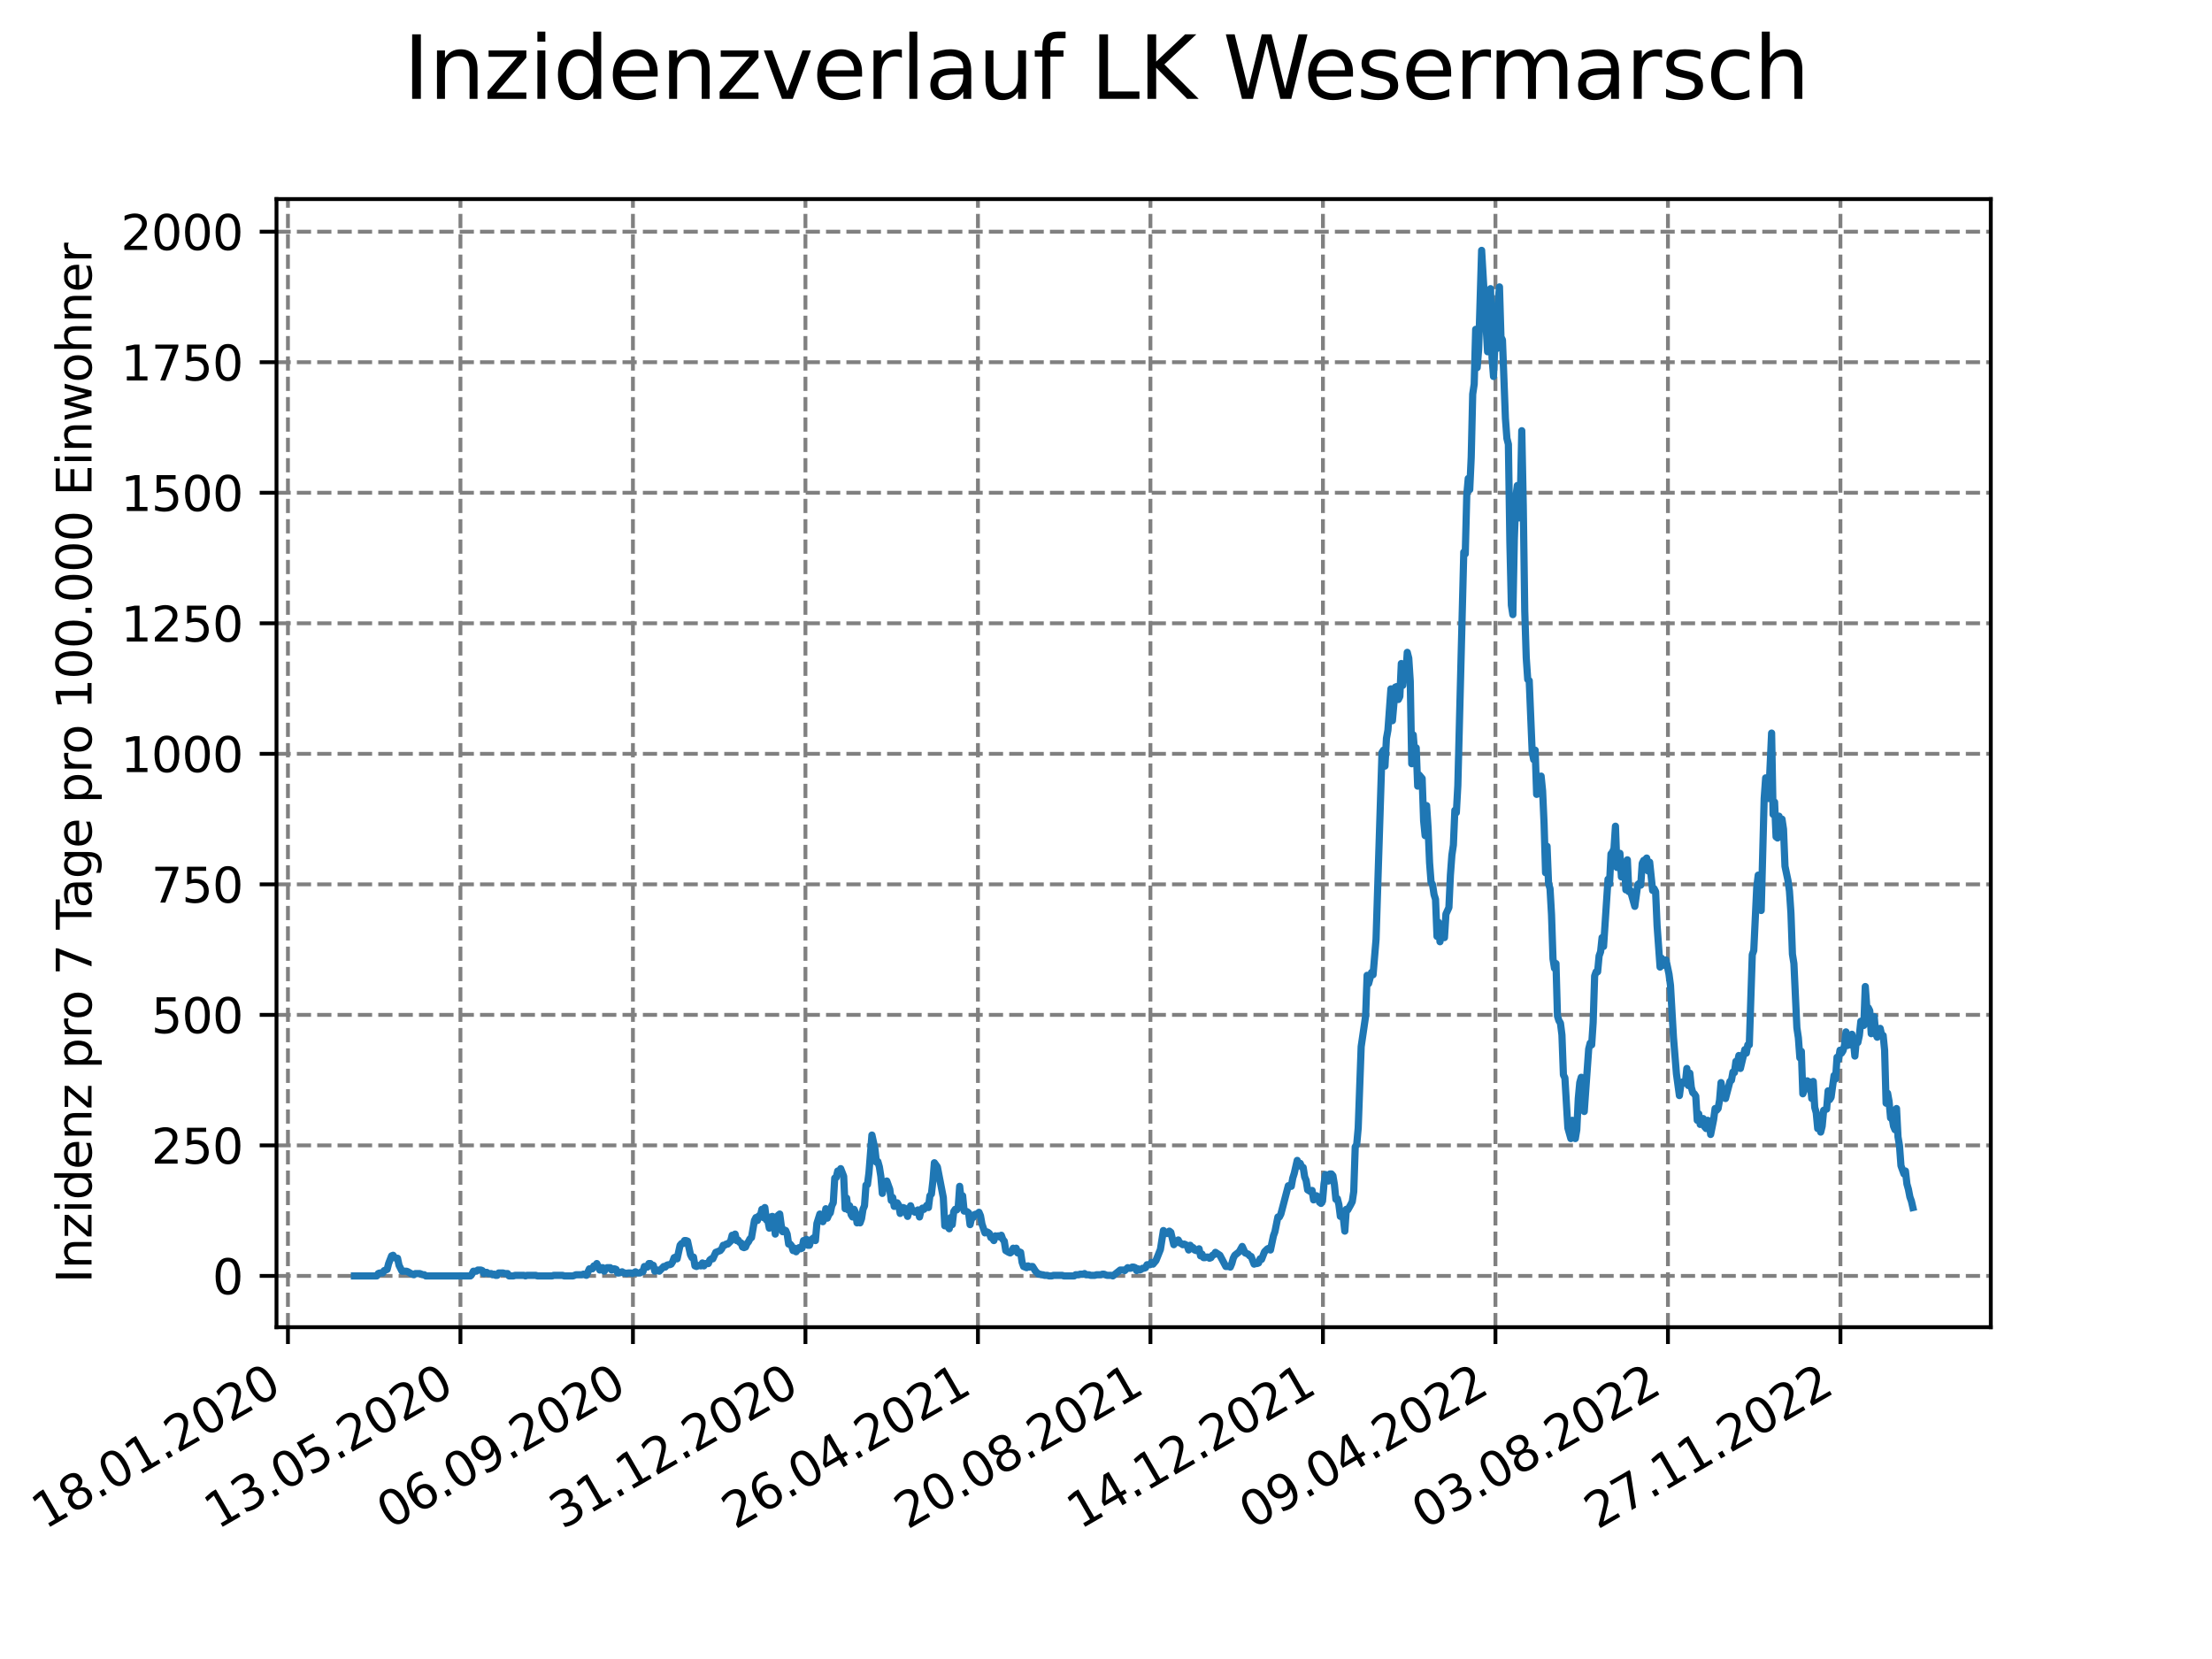 <?xml version="1.0" encoding="utf-8" standalone="no"?>
<!DOCTYPE svg PUBLIC "-//W3C//DTD SVG 1.1//EN"
  "http://www.w3.org/Graphics/SVG/1.1/DTD/svg11.dtd">
<svg xmlns:xlink="http://www.w3.org/1999/xlink" width="460.8pt" height="345.6pt" viewBox="0 0 460.8 345.6" xmlns="http://www.w3.org/2000/svg" version="1.1">
 <defs>
  <style type="text/css">*{stroke-linejoin: round; stroke-linecap: butt}</style>
 </defs>
 <g id="figure_1">
  <g id="patch_1">
   <path d="M 0 345.6 
L 460.8 345.6 
L 460.8 0 
L 0 0 
z
" style="fill: #ffffff"/>
  </g>
  <g id="axes_1">
   <g id="patch_2">
    <path d="M 57.6 276.48 
L 414.72 276.48 
L 414.72 41.472 
L 57.6 41.472 
z
" style="fill: #ffffff"/>
   </g>
   <g id="matplotlib.axis_1">
    <g id="xtick_1">
     <g id="line2d_1">
      <path d="M 59.983 276.48 
L 59.983 41.472 
" clip-path="url(#p44a0e07eea)" style="fill: none; stroke-dasharray: 2.96,1.28; stroke-dashoffset: 0; stroke: #808080; stroke-width: 0.8"/>
     </g>
     <g id="line2d_2">
      <defs>
       <path id="ma2b4318f6d" d="M 0 0 
L 0 3.5 
" style="stroke: #000000; stroke-width: 0.8"/>
      </defs>
      <g>
       <use xlink:href="#ma2b4318f6d" x="59.983" y="276.48" style="stroke: #000000; stroke-width: 0.8"/>
      </g>
     </g>
     <g id="text_1">
      <!-- 18.01.2020 -->
      <g transform="translate(9.358 318.689) rotate(-30) scale(0.1 -0.1)">
       <defs>
        <path id="DejaVuSans-31" d="M 794 531 
L 1825 531 
L 1825 4091 
L 703 3866 
L 703 4441 
L 1819 4666 
L 2450 4666 
L 2450 531 
L 3481 531 
L 3481 0 
L 794 0 
L 794 531 
z
" transform="scale(0.016)"/>
        <path id="DejaVuSans-38" d="M 2034 2216 
Q 1584 2216 1326 1975 
Q 1069 1734 1069 1313 
Q 1069 891 1326 650 
Q 1584 409 2034 409 
Q 2484 409 2743 651 
Q 3003 894 3003 1313 
Q 3003 1734 2745 1975 
Q 2488 2216 2034 2216 
z
M 1403 2484 
Q 997 2584 770 2862 
Q 544 3141 544 3541 
Q 544 4100 942 4425 
Q 1341 4750 2034 4750 
Q 2731 4750 3128 4425 
Q 3525 4100 3525 3541 
Q 3525 3141 3298 2862 
Q 3072 2584 2669 2484 
Q 3125 2378 3379 2068 
Q 3634 1759 3634 1313 
Q 3634 634 3220 271 
Q 2806 -91 2034 -91 
Q 1263 -91 848 271 
Q 434 634 434 1313 
Q 434 1759 690 2068 
Q 947 2378 1403 2484 
z
M 1172 3481 
Q 1172 3119 1398 2916 
Q 1625 2713 2034 2713 
Q 2441 2713 2670 2916 
Q 2900 3119 2900 3481 
Q 2900 3844 2670 4047 
Q 2441 4250 2034 4250 
Q 1625 4250 1398 4047 
Q 1172 3844 1172 3481 
z
" transform="scale(0.016)"/>
        <path id="DejaVuSans-2e" d="M 684 794 
L 1344 794 
L 1344 0 
L 684 0 
L 684 794 
z
" transform="scale(0.016)"/>
        <path id="DejaVuSans-30" d="M 2034 4250 
Q 1547 4250 1301 3770 
Q 1056 3291 1056 2328 
Q 1056 1369 1301 889 
Q 1547 409 2034 409 
Q 2525 409 2770 889 
Q 3016 1369 3016 2328 
Q 3016 3291 2770 3770 
Q 2525 4250 2034 4250 
z
M 2034 4750 
Q 2819 4750 3233 4129 
Q 3647 3509 3647 2328 
Q 3647 1150 3233 529 
Q 2819 -91 2034 -91 
Q 1250 -91 836 529 
Q 422 1150 422 2328 
Q 422 3509 836 4129 
Q 1250 4750 2034 4750 
z
" transform="scale(0.016)"/>
        <path id="DejaVuSans-32" d="M 1228 531 
L 3431 531 
L 3431 0 
L 469 0 
L 469 531 
Q 828 903 1448 1529 
Q 2069 2156 2228 2338 
Q 2531 2678 2651 2914 
Q 2772 3150 2772 3378 
Q 2772 3750 2511 3984 
Q 2250 4219 1831 4219 
Q 1534 4219 1204 4116 
Q 875 4013 500 3803 
L 500 4441 
Q 881 4594 1212 4672 
Q 1544 4750 1819 4750 
Q 2544 4750 2975 4387 
Q 3406 4025 3406 3419 
Q 3406 3131 3298 2873 
Q 3191 2616 2906 2266 
Q 2828 2175 2409 1742 
Q 1991 1309 1228 531 
z
" transform="scale(0.016)"/>
       </defs>
       <use xlink:href="#DejaVuSans-31"/>
       <use xlink:href="#DejaVuSans-38" x="63.623"/>
       <use xlink:href="#DejaVuSans-2e" x="127.246"/>
       <use xlink:href="#DejaVuSans-30" x="159.033"/>
       <use xlink:href="#DejaVuSans-31" x="222.656"/>
       <use xlink:href="#DejaVuSans-2e" x="286.279"/>
       <use xlink:href="#DejaVuSans-32" x="318.066"/>
       <use xlink:href="#DejaVuSans-30" x="381.689"/>
       <use xlink:href="#DejaVuSans-32" x="445.312"/>
       <use xlink:href="#DejaVuSans-30" x="508.936"/>
      </g>
     </g>
    </g>
    <g id="xtick_2">
     <g id="line2d_3">
      <path d="M 95.918 276.48 
L 95.918 41.472 
" clip-path="url(#p44a0e07eea)" style="fill: none; stroke-dasharray: 2.96,1.28; stroke-dashoffset: 0; stroke: #808080; stroke-width: 0.8"/>
     </g>
     <g id="line2d_4">
      <g>
       <use xlink:href="#ma2b4318f6d" x="95.918" y="276.48" style="stroke: #000000; stroke-width: 0.8"/>
      </g>
     </g>
     <g id="text_2">
      <!-- 13.05.2020 -->
      <g transform="translate(45.293 318.689) rotate(-30) scale(0.1 -0.1)">
       <defs>
        <path id="DejaVuSans-33" d="M 2597 2516 
Q 3050 2419 3304 2112 
Q 3559 1806 3559 1356 
Q 3559 666 3084 287 
Q 2609 -91 1734 -91 
Q 1441 -91 1130 -33 
Q 819 25 488 141 
L 488 750 
Q 750 597 1062 519 
Q 1375 441 1716 441 
Q 2309 441 2620 675 
Q 2931 909 2931 1356 
Q 2931 1769 2642 2001 
Q 2353 2234 1838 2234 
L 1294 2234 
L 1294 2753 
L 1863 2753 
Q 2328 2753 2575 2939 
Q 2822 3125 2822 3475 
Q 2822 3834 2567 4026 
Q 2313 4219 1838 4219 
Q 1578 4219 1281 4162 
Q 984 4106 628 3988 
L 628 4550 
Q 988 4650 1302 4700 
Q 1616 4750 1894 4750 
Q 2613 4750 3031 4423 
Q 3450 4097 3450 3541 
Q 3450 3153 3228 2886 
Q 3006 2619 2597 2516 
z
" transform="scale(0.016)"/>
        <path id="DejaVuSans-35" d="M 691 4666 
L 3169 4666 
L 3169 4134 
L 1269 4134 
L 1269 2991 
Q 1406 3038 1543 3061 
Q 1681 3084 1819 3084 
Q 2600 3084 3056 2656 
Q 3513 2228 3513 1497 
Q 3513 744 3044 326 
Q 2575 -91 1722 -91 
Q 1428 -91 1123 -41 
Q 819 9 494 109 
L 494 744 
Q 775 591 1075 516 
Q 1375 441 1709 441 
Q 2250 441 2565 725 
Q 2881 1009 2881 1497 
Q 2881 1984 2565 2268 
Q 2250 2553 1709 2553 
Q 1456 2553 1204 2497 
Q 953 2441 691 2322 
L 691 4666 
z
" transform="scale(0.016)"/>
       </defs>
       <use xlink:href="#DejaVuSans-31"/>
       <use xlink:href="#DejaVuSans-33" x="63.623"/>
       <use xlink:href="#DejaVuSans-2e" x="127.246"/>
       <use xlink:href="#DejaVuSans-30" x="159.033"/>
       <use xlink:href="#DejaVuSans-35" x="222.656"/>
       <use xlink:href="#DejaVuSans-2e" x="286.279"/>
       <use xlink:href="#DejaVuSans-32" x="318.066"/>
       <use xlink:href="#DejaVuSans-30" x="381.689"/>
       <use xlink:href="#DejaVuSans-32" x="445.312"/>
       <use xlink:href="#DejaVuSans-30" x="508.936"/>
      </g>
     </g>
    </g>
    <g id="xtick_3">
     <g id="line2d_5">
      <path d="M 131.853 276.48 
L 131.853 41.472 
" clip-path="url(#p44a0e07eea)" style="fill: none; stroke-dasharray: 2.96,1.28; stroke-dashoffset: 0; stroke: #808080; stroke-width: 0.8"/>
     </g>
     <g id="line2d_6">
      <g>
       <use xlink:href="#ma2b4318f6d" x="131.853" y="276.48" style="stroke: #000000; stroke-width: 0.8"/>
      </g>
     </g>
     <g id="text_3">
      <!-- 06.09.2020 -->
      <g transform="translate(81.228 318.689) rotate(-30) scale(0.1 -0.1)">
       <defs>
        <path id="DejaVuSans-36" d="M 2113 2584 
Q 1688 2584 1439 2293 
Q 1191 2003 1191 1497 
Q 1191 994 1439 701 
Q 1688 409 2113 409 
Q 2538 409 2786 701 
Q 3034 994 3034 1497 
Q 3034 2003 2786 2293 
Q 2538 2584 2113 2584 
z
M 3366 4563 
L 3366 3988 
Q 3128 4100 2886 4159 
Q 2644 4219 2406 4219 
Q 1781 4219 1451 3797 
Q 1122 3375 1075 2522 
Q 1259 2794 1537 2939 
Q 1816 3084 2150 3084 
Q 2853 3084 3261 2657 
Q 3669 2231 3669 1497 
Q 3669 778 3244 343 
Q 2819 -91 2113 -91 
Q 1303 -91 875 529 
Q 447 1150 447 2328 
Q 447 3434 972 4092 
Q 1497 4750 2381 4750 
Q 2619 4750 2861 4703 
Q 3103 4656 3366 4563 
z
" transform="scale(0.016)"/>
        <path id="DejaVuSans-39" d="M 703 97 
L 703 672 
Q 941 559 1184 500 
Q 1428 441 1663 441 
Q 2288 441 2617 861 
Q 2947 1281 2994 2138 
Q 2813 1869 2534 1725 
Q 2256 1581 1919 1581 
Q 1219 1581 811 2004 
Q 403 2428 403 3163 
Q 403 3881 828 4315 
Q 1253 4750 1959 4750 
Q 2769 4750 3195 4129 
Q 3622 3509 3622 2328 
Q 3622 1225 3098 567 
Q 2575 -91 1691 -91 
Q 1453 -91 1209 -44 
Q 966 3 703 97 
z
M 1959 2075 
Q 2384 2075 2632 2365 
Q 2881 2656 2881 3163 
Q 2881 3666 2632 3958 
Q 2384 4250 1959 4250 
Q 1534 4250 1286 3958 
Q 1038 3666 1038 3163 
Q 1038 2656 1286 2365 
Q 1534 2075 1959 2075 
z
" transform="scale(0.016)"/>
       </defs>
       <use xlink:href="#DejaVuSans-30"/>
       <use xlink:href="#DejaVuSans-36" x="63.623"/>
       <use xlink:href="#DejaVuSans-2e" x="127.246"/>
       <use xlink:href="#DejaVuSans-30" x="159.033"/>
       <use xlink:href="#DejaVuSans-39" x="222.656"/>
       <use xlink:href="#DejaVuSans-2e" x="286.279"/>
       <use xlink:href="#DejaVuSans-32" x="318.066"/>
       <use xlink:href="#DejaVuSans-30" x="381.689"/>
       <use xlink:href="#DejaVuSans-32" x="445.312"/>
       <use xlink:href="#DejaVuSans-30" x="508.936"/>
      </g>
     </g>
    </g>
    <g id="xtick_4">
     <g id="line2d_7">
      <path d="M 167.788 276.48 
L 167.788 41.472 
" clip-path="url(#p44a0e07eea)" style="fill: none; stroke-dasharray: 2.96,1.28; stroke-dashoffset: 0; stroke: #808080; stroke-width: 0.8"/>
     </g>
     <g id="line2d_8">
      <g>
       <use xlink:href="#ma2b4318f6d" x="167.788" y="276.48" style="stroke: #000000; stroke-width: 0.8"/>
      </g>
     </g>
     <g id="text_4">
      <!-- 31.12.2020 -->
      <g transform="translate(117.163 318.689) rotate(-30) scale(0.1 -0.1)">
       <use xlink:href="#DejaVuSans-33"/>
       <use xlink:href="#DejaVuSans-31" x="63.623"/>
       <use xlink:href="#DejaVuSans-2e" x="127.246"/>
       <use xlink:href="#DejaVuSans-31" x="159.033"/>
       <use xlink:href="#DejaVuSans-32" x="222.656"/>
       <use xlink:href="#DejaVuSans-2e" x="286.279"/>
       <use xlink:href="#DejaVuSans-32" x="318.066"/>
       <use xlink:href="#DejaVuSans-30" x="381.689"/>
       <use xlink:href="#DejaVuSans-32" x="445.312"/>
       <use xlink:href="#DejaVuSans-30" x="508.936"/>
      </g>
     </g>
    </g>
    <g id="xtick_5">
     <g id="line2d_9">
      <path d="M 203.723 276.48 
L 203.723 41.472 
" clip-path="url(#p44a0e07eea)" style="fill: none; stroke-dasharray: 2.96,1.28; stroke-dashoffset: 0; stroke: #808080; stroke-width: 0.8"/>
     </g>
     <g id="line2d_10">
      <g>
       <use xlink:href="#ma2b4318f6d" x="203.723" y="276.48" style="stroke: #000000; stroke-width: 0.8"/>
      </g>
     </g>
     <g id="text_5">
      <!-- 26.04.2021 -->
      <g transform="translate(153.098 318.689) rotate(-30) scale(0.1 -0.1)">
       <defs>
        <path id="DejaVuSans-34" d="M 2419 4116 
L 825 1625 
L 2419 1625 
L 2419 4116 
z
M 2253 4666 
L 3047 4666 
L 3047 1625 
L 3713 1625 
L 3713 1100 
L 3047 1100 
L 3047 0 
L 2419 0 
L 2419 1100 
L 313 1100 
L 313 1709 
L 2253 4666 
z
" transform="scale(0.016)"/>
       </defs>
       <use xlink:href="#DejaVuSans-32"/>
       <use xlink:href="#DejaVuSans-36" x="63.623"/>
       <use xlink:href="#DejaVuSans-2e" x="127.246"/>
       <use xlink:href="#DejaVuSans-30" x="159.033"/>
       <use xlink:href="#DejaVuSans-34" x="222.656"/>
       <use xlink:href="#DejaVuSans-2e" x="286.279"/>
       <use xlink:href="#DejaVuSans-32" x="318.066"/>
       <use xlink:href="#DejaVuSans-30" x="381.689"/>
       <use xlink:href="#DejaVuSans-32" x="445.312"/>
       <use xlink:href="#DejaVuSans-31" x="508.936"/>
      </g>
     </g>
    </g>
    <g id="xtick_6">
     <g id="line2d_11">
      <path d="M 239.658 276.48 
L 239.658 41.472 
" clip-path="url(#p44a0e07eea)" style="fill: none; stroke-dasharray: 2.96,1.28; stroke-dashoffset: 0; stroke: #808080; stroke-width: 0.8"/>
     </g>
     <g id="line2d_12">
      <g>
       <use xlink:href="#ma2b4318f6d" x="239.658" y="276.48" style="stroke: #000000; stroke-width: 0.8"/>
      </g>
     </g>
     <g id="text_6">
      <!-- 20.08.2021 -->
      <g transform="translate(189.033 318.689) rotate(-30) scale(0.1 -0.1)">
       <use xlink:href="#DejaVuSans-32"/>
       <use xlink:href="#DejaVuSans-30" x="63.623"/>
       <use xlink:href="#DejaVuSans-2e" x="127.246"/>
       <use xlink:href="#DejaVuSans-30" x="159.033"/>
       <use xlink:href="#DejaVuSans-38" x="222.656"/>
       <use xlink:href="#DejaVuSans-2e" x="286.279"/>
       <use xlink:href="#DejaVuSans-32" x="318.066"/>
       <use xlink:href="#DejaVuSans-30" x="381.689"/>
       <use xlink:href="#DejaVuSans-32" x="445.312"/>
       <use xlink:href="#DejaVuSans-31" x="508.936"/>
      </g>
     </g>
    </g>
    <g id="xtick_7">
     <g id="line2d_13">
      <path d="M 275.593 276.48 
L 275.593 41.472 
" clip-path="url(#p44a0e07eea)" style="fill: none; stroke-dasharray: 2.96,1.28; stroke-dashoffset: 0; stroke: #808080; stroke-width: 0.8"/>
     </g>
     <g id="line2d_14">
      <g>
       <use xlink:href="#ma2b4318f6d" x="275.593" y="276.48" style="stroke: #000000; stroke-width: 0.8"/>
      </g>
     </g>
     <g id="text_7">
      <!-- 14.12.2021 -->
      <g transform="translate(224.968 318.689) rotate(-30) scale(0.1 -0.1)">
       <use xlink:href="#DejaVuSans-31"/>
       <use xlink:href="#DejaVuSans-34" x="63.623"/>
       <use xlink:href="#DejaVuSans-2e" x="127.246"/>
       <use xlink:href="#DejaVuSans-31" x="159.033"/>
       <use xlink:href="#DejaVuSans-32" x="222.656"/>
       <use xlink:href="#DejaVuSans-2e" x="286.279"/>
       <use xlink:href="#DejaVuSans-32" x="318.066"/>
       <use xlink:href="#DejaVuSans-30" x="381.689"/>
       <use xlink:href="#DejaVuSans-32" x="445.312"/>
       <use xlink:href="#DejaVuSans-31" x="508.936"/>
      </g>
     </g>
    </g>
    <g id="xtick_8">
     <g id="line2d_15">
      <path d="M 311.528 276.48 
L 311.528 41.472 
" clip-path="url(#p44a0e07eea)" style="fill: none; stroke-dasharray: 2.96,1.28; stroke-dashoffset: 0; stroke: #808080; stroke-width: 0.8"/>
     </g>
     <g id="line2d_16">
      <g>
       <use xlink:href="#ma2b4318f6d" x="311.528" y="276.48" style="stroke: #000000; stroke-width: 0.8"/>
      </g>
     </g>
     <g id="text_8">
      <!-- 09.04.2022 -->
      <g transform="translate(260.903 318.689) rotate(-30) scale(0.1 -0.1)">
       <use xlink:href="#DejaVuSans-30"/>
       <use xlink:href="#DejaVuSans-39" x="63.623"/>
       <use xlink:href="#DejaVuSans-2e" x="127.246"/>
       <use xlink:href="#DejaVuSans-30" x="159.033"/>
       <use xlink:href="#DejaVuSans-34" x="222.656"/>
       <use xlink:href="#DejaVuSans-2e" x="286.279"/>
       <use xlink:href="#DejaVuSans-32" x="318.066"/>
       <use xlink:href="#DejaVuSans-30" x="381.689"/>
       <use xlink:href="#DejaVuSans-32" x="445.312"/>
       <use xlink:href="#DejaVuSans-32" x="508.936"/>
      </g>
     </g>
    </g>
    <g id="xtick_9">
     <g id="line2d_17">
      <path d="M 347.463 276.48 
L 347.463 41.472 
" clip-path="url(#p44a0e07eea)" style="fill: none; stroke-dasharray: 2.96,1.28; stroke-dashoffset: 0; stroke: #808080; stroke-width: 0.8"/>
     </g>
     <g id="line2d_18">
      <g>
       <use xlink:href="#ma2b4318f6d" x="347.463" y="276.48" style="stroke: #000000; stroke-width: 0.8"/>
      </g>
     </g>
     <g id="text_9">
      <!-- 03.08.2022 -->
      <g transform="translate(296.838 318.689) rotate(-30) scale(0.1 -0.1)">
       <use xlink:href="#DejaVuSans-30"/>
       <use xlink:href="#DejaVuSans-33" x="63.623"/>
       <use xlink:href="#DejaVuSans-2e" x="127.246"/>
       <use xlink:href="#DejaVuSans-30" x="159.033"/>
       <use xlink:href="#DejaVuSans-38" x="222.656"/>
       <use xlink:href="#DejaVuSans-2e" x="286.279"/>
       <use xlink:href="#DejaVuSans-32" x="318.066"/>
       <use xlink:href="#DejaVuSans-30" x="381.689"/>
       <use xlink:href="#DejaVuSans-32" x="445.312"/>
       <use xlink:href="#DejaVuSans-32" x="508.936"/>
      </g>
     </g>
    </g>
    <g id="xtick_10">
     <g id="line2d_19">
      <path d="M 383.398 276.48 
L 383.398 41.472 
" clip-path="url(#p44a0e07eea)" style="fill: none; stroke-dasharray: 2.96,1.28; stroke-dashoffset: 0; stroke: #808080; stroke-width: 0.8"/>
     </g>
     <g id="line2d_20">
      <g>
       <use xlink:href="#ma2b4318f6d" x="383.398" y="276.48" style="stroke: #000000; stroke-width: 0.8"/>
      </g>
     </g>
     <g id="text_10">
      <!-- 27.11.2022 -->
      <g transform="translate(332.773 318.689) rotate(-30) scale(0.1 -0.1)">
       <defs>
        <path id="DejaVuSans-37" d="M 525 4666 
L 3525 4666 
L 3525 4397 
L 1831 0 
L 1172 0 
L 2766 4134 
L 525 4134 
L 525 4666 
z
" transform="scale(0.016)"/>
       </defs>
       <use xlink:href="#DejaVuSans-32"/>
       <use xlink:href="#DejaVuSans-37" x="63.623"/>
       <use xlink:href="#DejaVuSans-2e" x="127.246"/>
       <use xlink:href="#DejaVuSans-31" x="159.033"/>
       <use xlink:href="#DejaVuSans-31" x="222.656"/>
       <use xlink:href="#DejaVuSans-2e" x="286.279"/>
       <use xlink:href="#DejaVuSans-32" x="318.066"/>
       <use xlink:href="#DejaVuSans-30" x="381.689"/>
       <use xlink:href="#DejaVuSans-32" x="445.312"/>
       <use xlink:href="#DejaVuSans-32" x="508.936"/>
      </g>
     </g>
    </g>
   </g>
   <g id="matplotlib.axis_2">
    <g id="ytick_1">
     <g id="line2d_21">
      <path d="M 57.6 265.798 
L 414.72 265.798 
" clip-path="url(#p44a0e07eea)" style="fill: none; stroke-dasharray: 2.96,1.28; stroke-dashoffset: 0; stroke: #808080; stroke-width: 0.8"/>
     </g>
     <g id="line2d_22">
      <defs>
       <path id="md9b12f2f89" d="M 0 0 
L -3.5 0 
" style="stroke: #000000; stroke-width: 0.8"/>
      </defs>
      <g>
       <use xlink:href="#md9b12f2f89" x="57.6" y="265.798" style="stroke: #000000; stroke-width: 0.8"/>
      </g>
     </g>
     <g id="text_11">
      <!-- 0 -->
      <g transform="translate(44.237 269.597) scale(0.1 -0.1)">
       <use xlink:href="#DejaVuSans-30"/>
      </g>
     </g>
    </g>
    <g id="ytick_2">
     <g id="line2d_23">
      <path d="M 57.6 238.606 
L 414.72 238.606 
" clip-path="url(#p44a0e07eea)" style="fill: none; stroke-dasharray: 2.96,1.28; stroke-dashoffset: 0; stroke: #808080; stroke-width: 0.8"/>
     </g>
     <g id="line2d_24">
      <g>
       <use xlink:href="#md9b12f2f89" x="57.6" y="238.606" style="stroke: #000000; stroke-width: 0.8"/>
      </g>
     </g>
     <g id="text_12">
      <!-- 250 -->
      <g transform="translate(31.512 242.406) scale(0.1 -0.1)">
       <use xlink:href="#DejaVuSans-32"/>
       <use xlink:href="#DejaVuSans-35" x="63.623"/>
       <use xlink:href="#DejaVuSans-30" x="127.246"/>
      </g>
     </g>
    </g>
    <g id="ytick_3">
     <g id="line2d_25">
      <path d="M 57.6 211.415 
L 414.72 211.415 
" clip-path="url(#p44a0e07eea)" style="fill: none; stroke-dasharray: 2.96,1.28; stroke-dashoffset: 0; stroke: #808080; stroke-width: 0.8"/>
     </g>
     <g id="line2d_26">
      <g>
       <use xlink:href="#md9b12f2f89" x="57.6" y="211.415" style="stroke: #000000; stroke-width: 0.8"/>
      </g>
     </g>
     <g id="text_13">
      <!-- 500 -->
      <g transform="translate(31.512 215.214) scale(0.1 -0.1)">
       <use xlink:href="#DejaVuSans-35"/>
       <use xlink:href="#DejaVuSans-30" x="63.623"/>
       <use xlink:href="#DejaVuSans-30" x="127.246"/>
      </g>
     </g>
    </g>
    <g id="ytick_4">
     <g id="line2d_27">
      <path d="M 57.6 184.224 
L 414.72 184.224 
" clip-path="url(#p44a0e07eea)" style="fill: none; stroke-dasharray: 2.96,1.28; stroke-dashoffset: 0; stroke: #808080; stroke-width: 0.8"/>
     </g>
     <g id="line2d_28">
      <g>
       <use xlink:href="#md9b12f2f89" x="57.6" y="184.224" style="stroke: #000000; stroke-width: 0.8"/>
      </g>
     </g>
     <g id="text_14">
      <!-- 750 -->
      <g transform="translate(31.512 188.023) scale(0.1 -0.1)">
       <use xlink:href="#DejaVuSans-37"/>
       <use xlink:href="#DejaVuSans-35" x="63.623"/>
       <use xlink:href="#DejaVuSans-30" x="127.246"/>
      </g>
     </g>
    </g>
    <g id="ytick_5">
     <g id="line2d_29">
      <path d="M 57.6 157.032 
L 414.72 157.032 
" clip-path="url(#p44a0e07eea)" style="fill: none; stroke-dasharray: 2.96,1.28; stroke-dashoffset: 0; stroke: #808080; stroke-width: 0.8"/>
     </g>
     <g id="line2d_30">
      <g>
       <use xlink:href="#md9b12f2f89" x="57.6" y="157.032" style="stroke: #000000; stroke-width: 0.8"/>
      </g>
     </g>
     <g id="text_15">
      <!-- 1000 -->
      <g transform="translate(25.15 160.832) scale(0.1 -0.1)">
       <use xlink:href="#DejaVuSans-31"/>
       <use xlink:href="#DejaVuSans-30" x="63.623"/>
       <use xlink:href="#DejaVuSans-30" x="127.246"/>
       <use xlink:href="#DejaVuSans-30" x="190.869"/>
      </g>
     </g>
    </g>
    <g id="ytick_6">
     <g id="line2d_31">
      <path d="M 57.6 129.841 
L 414.72 129.841 
" clip-path="url(#p44a0e07eea)" style="fill: none; stroke-dasharray: 2.96,1.28; stroke-dashoffset: 0; stroke: #808080; stroke-width: 0.8"/>
     </g>
     <g id="line2d_32">
      <g>
       <use xlink:href="#md9b12f2f89" x="57.6" y="129.841" style="stroke: #000000; stroke-width: 0.8"/>
      </g>
     </g>
     <g id="text_16">
      <!-- 1250 -->
      <g transform="translate(25.15 133.64) scale(0.1 -0.1)">
       <use xlink:href="#DejaVuSans-31"/>
       <use xlink:href="#DejaVuSans-32" x="63.623"/>
       <use xlink:href="#DejaVuSans-35" x="127.246"/>
       <use xlink:href="#DejaVuSans-30" x="190.869"/>
      </g>
     </g>
    </g>
    <g id="ytick_7">
     <g id="line2d_33">
      <path d="M 57.6 102.65 
L 414.72 102.65 
" clip-path="url(#p44a0e07eea)" style="fill: none; stroke-dasharray: 2.96,1.28; stroke-dashoffset: 0; stroke: #808080; stroke-width: 0.8"/>
     </g>
     <g id="line2d_34">
      <g>
       <use xlink:href="#md9b12f2f89" x="57.6" y="102.65" style="stroke: #000000; stroke-width: 0.8"/>
      </g>
     </g>
     <g id="text_17">
      <!-- 1500 -->
      <g transform="translate(25.15 106.449) scale(0.1 -0.1)">
       <use xlink:href="#DejaVuSans-31"/>
       <use xlink:href="#DejaVuSans-35" x="63.623"/>
       <use xlink:href="#DejaVuSans-30" x="127.246"/>
       <use xlink:href="#DejaVuSans-30" x="190.869"/>
      </g>
     </g>
    </g>
    <g id="ytick_8">
     <g id="line2d_35">
      <path d="M 57.6 75.458 
L 414.72 75.458 
" clip-path="url(#p44a0e07eea)" style="fill: none; stroke-dasharray: 2.96,1.28; stroke-dashoffset: 0; stroke: #808080; stroke-width: 0.8"/>
     </g>
     <g id="line2d_36">
      <g>
       <use xlink:href="#md9b12f2f89" x="57.6" y="75.458" style="stroke: #000000; stroke-width: 0.8"/>
      </g>
     </g>
     <g id="text_18">
      <!-- 1750 -->
      <g transform="translate(25.15 79.257) scale(0.1 -0.1)">
       <use xlink:href="#DejaVuSans-31"/>
       <use xlink:href="#DejaVuSans-37" x="63.623"/>
       <use xlink:href="#DejaVuSans-35" x="127.246"/>
       <use xlink:href="#DejaVuSans-30" x="190.869"/>
      </g>
     </g>
    </g>
    <g id="ytick_9">
     <g id="line2d_37">
      <path d="M 57.6 48.267 
L 414.72 48.267 
" clip-path="url(#p44a0e07eea)" style="fill: none; stroke-dasharray: 2.96,1.28; stroke-dashoffset: 0; stroke: #808080; stroke-width: 0.8"/>
     </g>
     <g id="line2d_38">
      <g>
       <use xlink:href="#md9b12f2f89" x="57.6" y="48.267" style="stroke: #000000; stroke-width: 0.8"/>
      </g>
     </g>
     <g id="text_19">
      <!-- 2000 -->
      <g transform="translate(25.15 52.066) scale(0.1 -0.1)">
       <use xlink:href="#DejaVuSans-32"/>
       <use xlink:href="#DejaVuSans-30" x="63.623"/>
       <use xlink:href="#DejaVuSans-30" x="127.246"/>
       <use xlink:href="#DejaVuSans-30" x="190.869"/>
      </g>
     </g>
    </g>
    <g id="text_20">
     <!-- Inzidenz pro 7 Tage pro 100.000 Einwohner -->
     <g transform="translate(19.07 267.301) rotate(-90) scale(0.1 -0.1)">
      <defs>
       <path id="DejaVuSans-49" d="M 628 4666 
L 1259 4666 
L 1259 0 
L 628 0 
L 628 4666 
z
" transform="scale(0.016)"/>
       <path id="DejaVuSans-6e" d="M 3513 2113 
L 3513 0 
L 2938 0 
L 2938 2094 
Q 2938 2591 2744 2837 
Q 2550 3084 2163 3084 
Q 1697 3084 1428 2787 
Q 1159 2491 1159 1978 
L 1159 0 
L 581 0 
L 581 3500 
L 1159 3500 
L 1159 2956 
Q 1366 3272 1645 3428 
Q 1925 3584 2291 3584 
Q 2894 3584 3203 3211 
Q 3513 2838 3513 2113 
z
" transform="scale(0.016)"/>
       <path id="DejaVuSans-7a" d="M 353 3500 
L 3084 3500 
L 3084 2975 
L 922 459 
L 3084 459 
L 3084 0 
L 275 0 
L 275 525 
L 2438 3041 
L 353 3041 
L 353 3500 
z
" transform="scale(0.016)"/>
       <path id="DejaVuSans-69" d="M 603 3500 
L 1178 3500 
L 1178 0 
L 603 0 
L 603 3500 
z
M 603 4863 
L 1178 4863 
L 1178 4134 
L 603 4134 
L 603 4863 
z
" transform="scale(0.016)"/>
       <path id="DejaVuSans-64" d="M 2906 2969 
L 2906 4863 
L 3481 4863 
L 3481 0 
L 2906 0 
L 2906 525 
Q 2725 213 2448 61 
Q 2172 -91 1784 -91 
Q 1150 -91 751 415 
Q 353 922 353 1747 
Q 353 2572 751 3078 
Q 1150 3584 1784 3584 
Q 2172 3584 2448 3432 
Q 2725 3281 2906 2969 
z
M 947 1747 
Q 947 1113 1208 752 
Q 1469 391 1925 391 
Q 2381 391 2643 752 
Q 2906 1113 2906 1747 
Q 2906 2381 2643 2742 
Q 2381 3103 1925 3103 
Q 1469 3103 1208 2742 
Q 947 2381 947 1747 
z
" transform="scale(0.016)"/>
       <path id="DejaVuSans-65" d="M 3597 1894 
L 3597 1613 
L 953 1613 
Q 991 1019 1311 708 
Q 1631 397 2203 397 
Q 2534 397 2845 478 
Q 3156 559 3463 722 
L 3463 178 
Q 3153 47 2828 -22 
Q 2503 -91 2169 -91 
Q 1331 -91 842 396 
Q 353 884 353 1716 
Q 353 2575 817 3079 
Q 1281 3584 2069 3584 
Q 2775 3584 3186 3129 
Q 3597 2675 3597 1894 
z
M 3022 2063 
Q 3016 2534 2758 2815 
Q 2500 3097 2075 3097 
Q 1594 3097 1305 2825 
Q 1016 2553 972 2059 
L 3022 2063 
z
" transform="scale(0.016)"/>
       <path id="DejaVuSans-20" transform="scale(0.016)"/>
       <path id="DejaVuSans-70" d="M 1159 525 
L 1159 -1331 
L 581 -1331 
L 581 3500 
L 1159 3500 
L 1159 2969 
Q 1341 3281 1617 3432 
Q 1894 3584 2278 3584 
Q 2916 3584 3314 3078 
Q 3713 2572 3713 1747 
Q 3713 922 3314 415 
Q 2916 -91 2278 -91 
Q 1894 -91 1617 61 
Q 1341 213 1159 525 
z
M 3116 1747 
Q 3116 2381 2855 2742 
Q 2594 3103 2138 3103 
Q 1681 3103 1420 2742 
Q 1159 2381 1159 1747 
Q 1159 1113 1420 752 
Q 1681 391 2138 391 
Q 2594 391 2855 752 
Q 3116 1113 3116 1747 
z
" transform="scale(0.016)"/>
       <path id="DejaVuSans-72" d="M 2631 2963 
Q 2534 3019 2420 3045 
Q 2306 3072 2169 3072 
Q 1681 3072 1420 2755 
Q 1159 2438 1159 1844 
L 1159 0 
L 581 0 
L 581 3500 
L 1159 3500 
L 1159 2956 
Q 1341 3275 1631 3429 
Q 1922 3584 2338 3584 
Q 2397 3584 2469 3576 
Q 2541 3569 2628 3553 
L 2631 2963 
z
" transform="scale(0.016)"/>
       <path id="DejaVuSans-6f" d="M 1959 3097 
Q 1497 3097 1228 2736 
Q 959 2375 959 1747 
Q 959 1119 1226 758 
Q 1494 397 1959 397 
Q 2419 397 2687 759 
Q 2956 1122 2956 1747 
Q 2956 2369 2687 2733 
Q 2419 3097 1959 3097 
z
M 1959 3584 
Q 2709 3584 3137 3096 
Q 3566 2609 3566 1747 
Q 3566 888 3137 398 
Q 2709 -91 1959 -91 
Q 1206 -91 779 398 
Q 353 888 353 1747 
Q 353 2609 779 3096 
Q 1206 3584 1959 3584 
z
" transform="scale(0.016)"/>
       <path id="DejaVuSans-54" d="M -19 4666 
L 3928 4666 
L 3928 4134 
L 2272 4134 
L 2272 0 
L 1638 0 
L 1638 4134 
L -19 4134 
L -19 4666 
z
" transform="scale(0.016)"/>
       <path id="DejaVuSans-61" d="M 2194 1759 
Q 1497 1759 1228 1600 
Q 959 1441 959 1056 
Q 959 750 1161 570 
Q 1363 391 1709 391 
Q 2188 391 2477 730 
Q 2766 1069 2766 1631 
L 2766 1759 
L 2194 1759 
z
M 3341 1997 
L 3341 0 
L 2766 0 
L 2766 531 
Q 2569 213 2275 61 
Q 1981 -91 1556 -91 
Q 1019 -91 701 211 
Q 384 513 384 1019 
Q 384 1609 779 1909 
Q 1175 2209 1959 2209 
L 2766 2209 
L 2766 2266 
Q 2766 2663 2505 2880 
Q 2244 3097 1772 3097 
Q 1472 3097 1187 3025 
Q 903 2953 641 2809 
L 641 3341 
Q 956 3463 1253 3523 
Q 1550 3584 1831 3584 
Q 2591 3584 2966 3190 
Q 3341 2797 3341 1997 
z
" transform="scale(0.016)"/>
       <path id="DejaVuSans-67" d="M 2906 1791 
Q 2906 2416 2648 2759 
Q 2391 3103 1925 3103 
Q 1463 3103 1205 2759 
Q 947 2416 947 1791 
Q 947 1169 1205 825 
Q 1463 481 1925 481 
Q 2391 481 2648 825 
Q 2906 1169 2906 1791 
z
M 3481 434 
Q 3481 -459 3084 -895 
Q 2688 -1331 1869 -1331 
Q 1566 -1331 1297 -1286 
Q 1028 -1241 775 -1147 
L 775 -588 
Q 1028 -725 1275 -790 
Q 1522 -856 1778 -856 
Q 2344 -856 2625 -561 
Q 2906 -266 2906 331 
L 2906 616 
Q 2728 306 2450 153 
Q 2172 0 1784 0 
Q 1141 0 747 490 
Q 353 981 353 1791 
Q 353 2603 747 3093 
Q 1141 3584 1784 3584 
Q 2172 3584 2450 3431 
Q 2728 3278 2906 2969 
L 2906 3500 
L 3481 3500 
L 3481 434 
z
" transform="scale(0.016)"/>
       <path id="DejaVuSans-45" d="M 628 4666 
L 3578 4666 
L 3578 4134 
L 1259 4134 
L 1259 2753 
L 3481 2753 
L 3481 2222 
L 1259 2222 
L 1259 531 
L 3634 531 
L 3634 0 
L 628 0 
L 628 4666 
z
" transform="scale(0.016)"/>
       <path id="DejaVuSans-77" d="M 269 3500 
L 844 3500 
L 1563 769 
L 2278 3500 
L 2956 3500 
L 3675 769 
L 4391 3500 
L 4966 3500 
L 4050 0 
L 3372 0 
L 2619 2869 
L 1863 0 
L 1184 0 
L 269 3500 
z
" transform="scale(0.016)"/>
       <path id="DejaVuSans-68" d="M 3513 2113 
L 3513 0 
L 2938 0 
L 2938 2094 
Q 2938 2591 2744 2837 
Q 2550 3084 2163 3084 
Q 1697 3084 1428 2787 
Q 1159 2491 1159 1978 
L 1159 0 
L 581 0 
L 581 4863 
L 1159 4863 
L 1159 2956 
Q 1366 3272 1645 3428 
Q 1925 3584 2291 3584 
Q 2894 3584 3203 3211 
Q 3513 2838 3513 2113 
z
" transform="scale(0.016)"/>
      </defs>
      <use xlink:href="#DejaVuSans-49"/>
      <use xlink:href="#DejaVuSans-6e" x="29.492"/>
      <use xlink:href="#DejaVuSans-7a" x="92.871"/>
      <use xlink:href="#DejaVuSans-69" x="145.361"/>
      <use xlink:href="#DejaVuSans-64" x="173.145"/>
      <use xlink:href="#DejaVuSans-65" x="236.621"/>
      <use xlink:href="#DejaVuSans-6e" x="298.145"/>
      <use xlink:href="#DejaVuSans-7a" x="361.523"/>
      <use xlink:href="#DejaVuSans-20" x="414.014"/>
      <use xlink:href="#DejaVuSans-70" x="445.801"/>
      <use xlink:href="#DejaVuSans-72" x="509.277"/>
      <use xlink:href="#DejaVuSans-6f" x="548.141"/>
      <use xlink:href="#DejaVuSans-20" x="609.322"/>
      <use xlink:href="#DejaVuSans-37" x="641.109"/>
      <use xlink:href="#DejaVuSans-20" x="704.732"/>
      <use xlink:href="#DejaVuSans-54" x="736.52"/>
      <use xlink:href="#DejaVuSans-61" x="781.104"/>
      <use xlink:href="#DejaVuSans-67" x="842.383"/>
      <use xlink:href="#DejaVuSans-65" x="905.859"/>
      <use xlink:href="#DejaVuSans-20" x="967.383"/>
      <use xlink:href="#DejaVuSans-70" x="999.17"/>
      <use xlink:href="#DejaVuSans-72" x="1062.646"/>
      <use xlink:href="#DejaVuSans-6f" x="1101.51"/>
      <use xlink:href="#DejaVuSans-20" x="1162.691"/>
      <use xlink:href="#DejaVuSans-31" x="1194.479"/>
      <use xlink:href="#DejaVuSans-30" x="1258.102"/>
      <use xlink:href="#DejaVuSans-30" x="1321.725"/>
      <use xlink:href="#DejaVuSans-2e" x="1385.348"/>
      <use xlink:href="#DejaVuSans-30" x="1417.135"/>
      <use xlink:href="#DejaVuSans-30" x="1480.758"/>
      <use xlink:href="#DejaVuSans-30" x="1544.381"/>
      <use xlink:href="#DejaVuSans-20" x="1608.004"/>
      <use xlink:href="#DejaVuSans-45" x="1639.791"/>
      <use xlink:href="#DejaVuSans-69" x="1702.975"/>
      <use xlink:href="#DejaVuSans-6e" x="1730.758"/>
      <use xlink:href="#DejaVuSans-77" x="1794.137"/>
      <use xlink:href="#DejaVuSans-6f" x="1875.924"/>
      <use xlink:href="#DejaVuSans-68" x="1937.105"/>
      <use xlink:href="#DejaVuSans-6e" x="2000.484"/>
      <use xlink:href="#DejaVuSans-65" x="2063.863"/>
      <use xlink:href="#DejaVuSans-72" x="2125.387"/>
     </g>
    </g>
   </g>
   <g id="line2d_39">
    <path d="M 73.833 265.798 
L 78.48 265.798 
L 78.789 265.307 
L 79.099 265.184 
L 79.719 265.184 
L 80.028 264.693 
L 80.648 264.447 
L 80.958 263.219 
L 81.577 261.623 
L 81.887 261.5 
L 82.197 261.992 
L 82.507 262.114 
L 82.816 262.114 
L 83.126 263.588 
L 83.746 264.816 
L 84.675 264.816 
L 84.985 264.938 
L 85.605 265.307 
L 86.224 265.552 
L 86.534 265.307 
L 87.463 265.307 
L 88.083 265.552 
L 88.393 265.552 
L 88.702 265.798 
L 97.996 265.798 
L 98.306 265.429 
L 98.616 264.816 
L 99.235 264.816 
L 99.545 264.57 
L 100.164 264.57 
L 100.474 264.693 
L 100.784 265.307 
L 101.094 265.061 
L 101.404 265.061 
L 101.713 265.307 
L 102.333 265.307 
L 102.643 265.552 
L 102.953 265.429 
L 103.262 265.675 
L 103.572 265.675 
L 103.882 265.184 
L 104.811 265.184 
L 105.121 265.307 
L 105.741 265.307 
L 106.05 265.798 
L 106.98 265.798 
L 107.289 265.675 
L 109.148 265.675 
L 109.458 265.798 
L 109.768 265.675 
L 111.626 265.675 
L 111.936 265.798 
L 115.034 265.798 
L 115.344 265.675 
L 117.203 265.675 
L 117.512 265.798 
L 119.371 265.798 
L 119.991 265.552 
L 121.23 265.552 
L 121.54 265.429 
L 122.159 265.675 
L 122.779 264.324 
L 123.398 264.324 
L 123.708 263.71 
L 124.018 263.71 
L 124.328 263.219 
L 124.947 264.57 
L 125.257 264.079 
L 125.567 264.079 
L 125.877 264.816 
L 126.186 264.324 
L 126.496 264.079 
L 127.116 264.079 
L 127.426 264.57 
L 127.735 264.324 
L 128.045 264.324 
L 128.355 264.447 
L 128.665 265.184 
L 128.974 265.184 
L 129.594 264.938 
L 129.904 265.184 
L 130.214 265.184 
L 130.523 265.307 
L 130.833 265.184 
L 131.453 265.184 
L 131.762 265.307 
L 132.382 264.938 
L 132.692 265.184 
L 133.311 265.184 
L 133.621 264.938 
L 133.931 264.938 
L 134.241 263.833 
L 134.551 263.956 
L 134.86 263.956 
L 135.17 263.219 
L 135.48 263.219 
L 135.79 263.588 
L 136.099 263.588 
L 136.409 264.816 
L 137.029 264.57 
L 137.339 264.816 
L 138.268 263.833 
L 138.578 263.956 
L 138.888 263.588 
L 139.197 263.465 
L 139.507 263.465 
L 139.817 263.342 
L 140.127 262.851 
L 140.436 261.992 
L 140.746 261.869 
L 141.056 262.237 
L 141.676 259.413 
L 141.985 259.045 
L 142.295 259.045 
L 142.605 258.431 
L 142.915 258.431 
L 143.225 258.554 
L 143.844 261.378 
L 144.154 261.992 
L 144.464 261.869 
L 144.773 263.71 
L 145.083 263.833 
L 145.703 263.588 
L 146.013 263.71 
L 146.322 263.097 
L 146.632 263.71 
L 146.942 263.219 
L 147.562 263.219 
L 147.871 262.483 
L 148.181 262.237 
L 148.491 262.237 
L 149.11 260.886 
L 150.04 260.518 
L 150.35 260.15 
L 150.659 259.413 
L 150.969 259.413 
L 151.279 259.167 
L 151.589 259.167 
L 152.208 258.554 
L 152.518 257.326 
L 152.828 257.94 
L 153.138 257.08 
L 153.447 258.431 
L 153.757 258.308 
L 154.067 258.799 
L 154.377 258.922 
L 154.687 259.781 
L 154.996 259.904 
L 155.306 259.781 
L 155.616 259.045 
L 155.926 258.676 
L 156.236 258.062 
L 156.545 257.817 
L 157.165 254.256 
L 157.475 253.642 
L 157.784 254.256 
L 158.094 253.274 
L 158.404 253.274 
L 158.714 251.923 
L 159.024 253.642 
L 159.333 251.555 
L 159.643 254.133 
L 159.953 254.256 
L 160.263 255.852 
L 160.572 253.519 
L 160.882 253.397 
L 161.192 253.519 
L 161.502 257.08 
L 162.121 253.151 
L 162.431 252.906 
L 162.741 255.238 
L 163.051 256.589 
L 163.361 256.221 
L 163.67 256.343 
L 163.98 257.08 
L 164.29 259.167 
L 164.6 259.167 
L 164.909 259.536 
L 165.219 260.518 
L 165.529 260.027 
L 165.839 260.764 
L 166.458 259.904 
L 166.768 260.15 
L 167.078 260.027 
L 167.388 258.431 
L 167.698 258.799 
L 168.007 258.185 
L 168.317 259.413 
L 168.627 259.413 
L 168.937 258.308 
L 169.556 257.817 
L 169.866 258.431 
L 170.176 254.87 
L 170.795 252.906 
L 171.105 254.011 
L 171.415 254.502 
L 171.725 253.765 
L 172.035 251.8 
L 172.344 253.765 
L 172.654 253.028 
L 172.964 252.66 
L 173.274 251.187 
L 173.583 250.573 
L 173.893 245.416 
L 174.203 245.293 
L 174.513 243.942 
L 174.823 244.433 
L 175.132 243.451 
L 175.752 245.047 
L 176.062 251.8 
L 176.372 249.59 
L 176.681 252.046 
L 176.991 251.187 
L 177.301 253.028 
L 177.611 253.519 
L 177.92 251.923 
L 178.23 252.66 
L 178.54 254.747 
L 178.85 253.642 
L 179.16 254.747 
L 179.469 253.888 
L 179.779 251.923 
L 180.089 251.187 
L 180.399 246.889 
L 180.709 246.766 
L 181.018 244.311 
L 181.638 236.453 
L 182.257 239.277 
L 182.567 242.101 
L 182.877 241.978 
L 183.187 243.083 
L 183.497 245.047 
L 183.806 248.608 
L 184.116 246.889 
L 184.426 247.012 
L 184.736 246.03 
L 185.355 247.749 
L 185.665 250.082 
L 185.975 249.468 
L 186.285 251.309 
L 186.904 250.573 
L 187.214 251.064 
L 187.524 252.783 
L 188.143 251.555 
L 188.453 251.678 
L 189.073 253.397 
L 189.692 251.187 
L 190.002 252.292 
L 190.312 252.169 
L 190.622 252.537 
L 191.241 252.046 
L 191.551 253.519 
L 191.861 252.169 
L 192.171 251.678 
L 192.48 251.923 
L 193.1 251.064 
L 193.41 251.555 
L 193.719 249.099 
L 194.029 248.731 
L 194.339 246.03 
L 194.649 242.223 
L 195.268 243.083 
L 196.508 249.468 
L 196.817 255.361 
L 197.127 255.116 
L 197.747 255.975 
L 198.056 253.642 
L 198.366 255.116 
L 198.676 252.414 
L 198.986 251.923 
L 199.296 252.046 
L 199.605 251.555 
L 199.915 247.135 
L 200.225 249.959 
L 200.535 249.099 
L 200.845 252.292 
L 201.154 252.292 
L 201.464 252.414 
L 201.774 252.66 
L 202.084 255.116 
L 202.393 253.765 
L 202.703 253.642 
L 203.013 253.028 
L 203.323 252.906 
L 203.633 252.906 
L 203.942 252.537 
L 204.252 253.274 
L 204.562 254.993 
L 205.182 256.835 
L 205.491 256.589 
L 205.801 256.712 
L 206.111 256.957 
L 206.421 257.817 
L 206.73 257.94 
L 207.04 258.431 
L 207.35 257.449 
L 207.66 257.571 
L 207.97 257.449 
L 208.279 257.694 
L 208.589 257.326 
L 208.899 258.185 
L 209.209 258.554 
L 209.519 260.518 
L 210.138 260.886 
L 210.448 261.009 
L 210.758 260.764 
L 211.067 260.027 
L 211.377 260.395 
L 211.687 260.027 
L 211.997 261.009 
L 212.307 260.764 
L 212.616 260.886 
L 212.926 262.974 
L 213.236 263.833 
L 213.855 264.079 
L 214.165 263.71 
L 214.475 263.956 
L 214.785 263.833 
L 215.095 263.833 
L 215.714 264.816 
L 216.334 265.429 
L 216.644 265.429 
L 216.953 265.552 
L 217.263 265.552 
L 217.573 265.675 
L 218.192 265.675 
L 218.502 265.798 
L 219.122 265.798 
L 219.432 265.675 
L 221.29 265.675 
L 221.6 265.798 
L 223.769 265.798 
L 224.078 265.552 
L 224.698 265.552 
L 225.008 265.429 
L 225.627 265.429 
L 225.937 265.307 
L 226.247 265.552 
L 226.866 265.552 
L 227.176 265.675 
L 228.106 265.675 
L 228.415 265.552 
L 229.345 265.552 
L 229.655 265.429 
L 229.964 265.429 
L 230.584 265.675 
L 231.513 265.675 
L 231.823 265.798 
L 233.372 264.57 
L 233.992 264.57 
L 234.301 264.693 
L 234.921 264.079 
L 235.231 264.202 
L 235.54 264.202 
L 235.85 263.956 
L 236.16 263.956 
L 236.47 264.079 
L 236.78 264.693 
L 237.089 264.324 
L 237.399 264.57 
L 237.709 264.447 
L 238.019 264.202 
L 238.328 264.202 
L 238.638 264.079 
L 238.948 263.465 
L 239.568 263.465 
L 239.877 262.974 
L 240.187 263.342 
L 240.807 262.605 
L 241.736 260.273 
L 242.356 256.343 
L 242.975 256.957 
L 243.285 256.957 
L 243.595 256.466 
L 243.905 256.712 
L 244.524 259.29 
L 244.834 258.922 
L 245.144 258.799 
L 245.454 258.308 
L 245.763 258.922 
L 246.073 259.045 
L 246.383 259.29 
L 246.693 259.167 
L 247.002 259.29 
L 247.312 259.536 
L 247.622 260.395 
L 247.932 259.413 
L 248.242 259.781 
L 248.551 259.904 
L 248.861 260.395 
L 249.171 260.518 
L 249.791 260.15 
L 250.1 261.623 
L 250.41 261.255 
L 250.72 261.992 
L 251.03 261.992 
L 251.339 261.869 
L 251.649 261.869 
L 251.959 262.114 
L 252.269 261.992 
L 252.579 261.5 
L 252.888 261.378 
L 253.198 260.886 
L 254.128 261.5 
L 255.367 263.833 
L 255.986 263.833 
L 256.296 263.956 
L 256.606 263.219 
L 256.916 262.114 
L 257.225 261.5 
L 258.155 260.764 
L 258.774 259.659 
L 259.394 261.009 
L 260.013 261.255 
L 260.323 261.623 
L 260.633 261.746 
L 261.253 263.342 
L 261.562 263.219 
L 261.872 263.219 
L 262.182 263.097 
L 262.492 262.237 
L 262.801 262.36 
L 263.421 260.764 
L 264.041 260.15 
L 264.35 260.027 
L 264.66 260.395 
L 265.28 257.449 
L 265.59 256.589 
L 266.209 253.519 
L 266.519 253.519 
L 266.829 252.906 
L 268.378 247.012 
L 268.687 247.135 
L 268.997 247.135 
L 269.307 245.416 
L 269.617 244.433 
L 270.236 241.732 
L 270.546 242.592 
L 270.856 242.346 
L 271.166 243.083 
L 271.475 243.206 
L 271.785 245.17 
L 272.095 245.907 
L 272.405 247.871 
L 273.024 248.24 
L 273.334 247.994 
L 273.644 249.959 
L 274.264 249.099 
L 274.573 249.345 
L 274.883 250.45 
L 275.193 250.695 
L 275.503 250.204 
L 275.812 246.644 
L 276.122 244.679 
L 276.432 245.661 
L 276.742 246.03 
L 277.052 244.556 
L 277.361 244.556 
L 277.671 244.925 
L 277.981 246.766 
L 278.291 249.836 
L 278.601 249.713 
L 278.91 250.941 
L 279.22 253.397 
L 279.53 253.151 
L 279.84 253.765 
L 280.149 256.466 
L 280.459 251.923 
L 280.769 252.046 
L 281.389 250.941 
L 281.698 250.327 
L 282.008 248.24 
L 282.318 238.908 
L 282.628 238.417 
L 282.938 234.979 
L 283.557 218.035 
L 284.486 211.65 
L 284.796 203.178 
L 285.106 204.897 
L 285.726 202.564 
L 286.035 203.055 
L 286.655 195.688 
L 287.894 156.766 
L 288.204 156.275 
L 288.514 159.59 
L 288.823 153.819 
L 289.133 152.1 
L 289.753 143.505 
L 290.063 150.136 
L 290.682 143.137 
L 290.992 143.014 
L 291.302 145.715 
L 291.611 145.101 
L 291.921 138.226 
L 292.231 142.769 
L 292.541 139.331 
L 292.851 140.558 
L 293.16 135.893 
L 293.47 137.121 
L 293.78 141.909 
L 294.09 159.099 
L 294.4 153.082 
L 294.709 156.889 
L 295.019 155.784 
L 295.329 163.765 
L 295.639 161.432 
L 296.258 162.168 
L 296.568 171.009 
L 296.878 174.078 
L 297.188 167.816 
L 297.497 172.482 
L 297.807 179.726 
L 298.117 183.778 
L 298.427 184.269 
L 298.737 186.357 
L 299.046 187.339 
L 299.356 195.074 
L 299.666 192.128 
L 299.976 196.179 
L 300.285 193.969 
L 300.595 194.829 
L 300.905 195.32 
L 301.215 190.409 
L 301.834 189.058 
L 302.144 182.305 
L 302.454 178.13 
L 302.764 176.043 
L 303.074 168.799 
L 303.383 169.29 
L 303.693 163.642 
L 304.932 115.019 
L 305.242 115.388 
L 305.552 103.232 
L 305.862 99.671 
L 306.171 102.004 
L 306.481 95.251 
L 306.791 82.113 
L 307.101 80.026 
L 307.411 68.607 
L 307.72 76.588 
L 308.03 72.782 
L 308.65 52.154 
L 309.889 73.273 
L 310.199 64.678 
L 310.508 60.135 
L 310.818 74.501 
L 311.128 78.43 
L 311.438 70.817 
L 311.748 72.659 
L 312.057 63.327 
L 312.367 59.767 
L 312.677 70.203 
L 312.987 70.817 
L 313.606 87.148 
L 313.916 91.322 
L 314.226 92.55 
L 314.536 113.055 
L 314.845 126.07 
L 315.155 128.035 
L 315.465 112.195 
L 315.775 103.601 
L 316.084 101.145 
L 316.394 107.898 
L 316.704 104.337 
L 317.014 89.726 
L 317.324 105.32 
L 317.633 127.298 
L 317.943 136.998 
L 318.253 141.541 
L 318.563 141.786 
L 319.182 156.643 
L 319.492 158.239 
L 319.802 156.275 
L 320.112 165.484 
L 320.421 163.396 
L 320.731 165.361 
L 321.041 161.677 
L 321.351 164.747 
L 321.661 171.623 
L 321.97 181.814 
L 322.28 176.289 
L 322.59 184.024 
L 322.9 185.129 
L 323.21 190.531 
L 323.519 199.74 
L 323.829 201.705 
L 324.139 200.722 
L 324.449 211.65 
L 324.758 212.632 
L 325.068 213.124 
L 325.378 215.579 
L 325.688 223.929 
L 325.998 224.542 
L 326.617 234.979 
L 327.237 237.189 
L 327.547 233.383 
L 328.166 237.189 
L 328.476 235.347 
L 328.786 228.84 
L 329.095 225.525 
L 329.405 224.42 
L 329.715 229.085 
L 330.025 231.541 
L 330.954 218.526 
L 331.264 217.298 
L 331.574 217.667 
L 331.884 213.001 
L 332.193 203.301 
L 332.503 202.441 
L 332.813 202.441 
L 333.123 199.126 
L 333.432 198.267 
L 333.742 195.32 
L 334.052 197.162 
L 334.981 183.164 
L 335.291 184.147 
L 335.601 177.885 
L 335.911 177.516 
L 336.221 176.78 
L 336.53 172.114 
L 336.84 180.709 
L 337.15 178.007 
L 337.46 177.762 
L 337.769 182.673 
L 338.079 182.305 
L 338.389 179.604 
L 338.699 185.374 
L 339.009 179.113 
L 339.318 185.743 
L 339.628 185.497 
L 340.558 188.812 
L 341.177 184.269 
L 341.487 184.024 
L 341.797 184.392 
L 342.106 179.849 
L 342.416 179.235 
L 342.726 179.113 
L 343.036 178.744 
L 343.346 181.445 
L 343.655 179.604 
L 344.275 185.497 
L 344.585 185.129 
L 344.894 185.743 
L 345.204 192.864 
L 345.824 201.459 
L 346.134 199.617 
L 346.443 201.091 
L 346.753 200.354 
L 347.063 199.986 
L 347.683 202.933 
L 347.992 205.265 
L 348.612 216.07 
L 349.231 223.683 
L 349.851 228.226 
L 350.161 225.893 
L 350.471 225.402 
L 351.09 225.648 
L 351.4 222.578 
L 351.71 226.139 
L 352.02 223.56 
L 352.329 226.507 
L 352.639 227.612 
L 352.949 227.858 
L 353.259 228.349 
L 353.568 233.383 
L 353.878 232.032 
L 354.188 234.242 
L 354.498 233.997 
L 354.808 233.015 
L 355.117 234.734 
L 355.427 235.102 
L 355.737 233.383 
L 356.047 233.506 
L 356.357 236.33 
L 356.976 233.26 
L 357.286 230.927 
L 357.596 231.296 
L 357.905 230.927 
L 358.215 229.208 
L 358.525 225.525 
L 358.835 227.612 
L 359.145 227.735 
L 359.454 228.84 
L 360.384 225.279 
L 360.694 225.034 
L 361.003 223.315 
L 361.313 223.437 
L 361.623 221.105 
L 361.933 221.35 
L 362.242 219.877 
L 362.552 222.578 
L 363.482 218.649 
L 363.791 219.386 
L 364.101 217.667 
L 364.411 217.667 
L 365.031 198.881 
L 365.34 198.021 
L 365.96 184.883 
L 366.27 182.305 
L 366.579 184.269 
L 366.889 189.672 
L 367.509 166.343 
L 367.819 162.046 
L 368.438 166.343 
L 369.058 152.714 
L 369.367 169.658 
L 369.677 167.08 
L 369.987 174.324 
L 370.297 174.57 
L 370.607 170.027 
L 370.916 172.482 
L 371.226 170.64 
L 371.536 172.728 
L 371.846 180.463 
L 372.465 183.41 
L 372.775 185.62 
L 373.085 190.163 
L 373.395 198.758 
L 373.704 200.722 
L 374.324 214.106 
L 374.634 216.193 
L 374.944 220.368 
L 375.253 219.017 
L 375.563 227.858 
L 375.873 227.121 
L 376.183 226.753 
L 376.493 225.156 
L 376.802 226.753 
L 377.112 225.402 
L 377.422 228.84 
L 377.732 225.279 
L 378.041 230.682 
L 378.351 231.787 
L 378.661 235.102 
L 378.971 232.892 
L 379.281 235.839 
L 379.59 234.611 
L 379.9 231.296 
L 380.52 231.05 
L 380.83 227.244 
L 381.139 229.085 
L 381.449 228.594 
L 382.069 224.051 
L 382.378 224.788 
L 382.688 220.245 
L 382.998 220.736 
L 383.308 218.772 
L 383.618 219.386 
L 383.927 218.894 
L 384.237 217.789 
L 384.547 214.965 
L 384.857 217.789 
L 385.167 217.421 
L 385.476 217.667 
L 385.786 215.457 
L 386.096 216.93 
L 386.406 219.999 
L 386.715 216.562 
L 387.025 217.175 
L 387.335 215.702 
L 387.645 212.755 
L 387.955 212.632 
L 388.264 213.615 
L 388.574 205.511 
L 388.884 209.808 
L 389.194 209.931 
L 389.504 210.545 
L 389.813 215.334 
L 390.123 214.72 
L 390.433 211.773 
L 390.743 215.334 
L 391.052 216.07 
L 391.362 215.334 
L 391.672 214.229 
L 391.982 215.579 
L 392.292 215.702 
L 392.601 218.772 
L 392.911 229.822 
L 393.221 227.735 
L 393.531 229.454 
L 393.841 232.892 
L 394.15 232.769 
L 394.46 234.611 
L 394.77 235.347 
L 395.08 230.927 
L 395.389 236.821 
L 395.699 238.663 
L 396.009 242.837 
L 396.629 244.556 
L 396.938 243.942 
L 397.248 246.644 
L 397.558 247.749 
L 397.868 249.345 
L 398.177 250.204 
L 398.487 251.555 
L 398.487 251.555 
" clip-path="url(#p44a0e07eea)" style="fill: none; stroke: #1f77b4; stroke-width: 1.5; stroke-linecap: square"/>
   </g>
   <g id="patch_3">
    <path d="M 57.6 276.48 
L 57.6 41.472 
" style="fill: none; stroke: #000000; stroke-width: 0.8; stroke-linejoin: miter; stroke-linecap: square"/>
   </g>
   <g id="patch_4">
    <path d="M 414.72 276.48 
L 414.72 41.472 
" style="fill: none; stroke: #000000; stroke-width: 0.8; stroke-linejoin: miter; stroke-linecap: square"/>
   </g>
   <g id="patch_5">
    <path d="M 57.6 276.48 
L 414.72 276.48 
" style="fill: none; stroke: #000000; stroke-width: 0.8; stroke-linejoin: miter; stroke-linecap: square"/>
   </g>
   <g id="patch_6">
    <path d="M 57.6 41.472 
L 414.72 41.472 
" style="fill: none; stroke: #000000; stroke-width: 0.8; stroke-linejoin: miter; stroke-linecap: square"/>
   </g>
  </g>
  <g id="text_21">
   <!-- Inzidenzverlauf LK Wesermarsch -->
   <g transform="translate(84.05 20.589) scale(0.18 -0.18)">
    <defs>
     <path id="DejaVuSans-76" d="M 191 3500 
L 800 3500 
L 1894 563 
L 2988 3500 
L 3597 3500 
L 2284 0 
L 1503 0 
L 191 3500 
z
" transform="scale(0.016)"/>
     <path id="DejaVuSans-6c" d="M 603 4863 
L 1178 4863 
L 1178 0 
L 603 0 
L 603 4863 
z
" transform="scale(0.016)"/>
     <path id="DejaVuSans-75" d="M 544 1381 
L 544 3500 
L 1119 3500 
L 1119 1403 
Q 1119 906 1312 657 
Q 1506 409 1894 409 
Q 2359 409 2629 706 
Q 2900 1003 2900 1516 
L 2900 3500 
L 3475 3500 
L 3475 0 
L 2900 0 
L 2900 538 
Q 2691 219 2414 64 
Q 2138 -91 1772 -91 
Q 1169 -91 856 284 
Q 544 659 544 1381 
z
M 1991 3584 
L 1991 3584 
z
" transform="scale(0.016)"/>
     <path id="DejaVuSans-66" d="M 2375 4863 
L 2375 4384 
L 1825 4384 
Q 1516 4384 1395 4259 
Q 1275 4134 1275 3809 
L 1275 3500 
L 2222 3500 
L 2222 3053 
L 1275 3053 
L 1275 0 
L 697 0 
L 697 3053 
L 147 3053 
L 147 3500 
L 697 3500 
L 697 3744 
Q 697 4328 969 4595 
Q 1241 4863 1831 4863 
L 2375 4863 
z
" transform="scale(0.016)"/>
     <path id="DejaVuSans-4c" d="M 628 4666 
L 1259 4666 
L 1259 531 
L 3531 531 
L 3531 0 
L 628 0 
L 628 4666 
z
" transform="scale(0.016)"/>
     <path id="DejaVuSans-4b" d="M 628 4666 
L 1259 4666 
L 1259 2694 
L 3353 4666 
L 4166 4666 
L 1850 2491 
L 4331 0 
L 3500 0 
L 1259 2247 
L 1259 0 
L 628 0 
L 628 4666 
z
" transform="scale(0.016)"/>
     <path id="DejaVuSans-57" d="M 213 4666 
L 850 4666 
L 1831 722 
L 2809 4666 
L 3519 4666 
L 4500 722 
L 5478 4666 
L 6119 4666 
L 4947 0 
L 4153 0 
L 3169 4050 
L 2175 0 
L 1381 0 
L 213 4666 
z
" transform="scale(0.016)"/>
     <path id="DejaVuSans-73" d="M 2834 3397 
L 2834 2853 
Q 2591 2978 2328 3040 
Q 2066 3103 1784 3103 
Q 1356 3103 1142 2972 
Q 928 2841 928 2578 
Q 928 2378 1081 2264 
Q 1234 2150 1697 2047 
L 1894 2003 
Q 2506 1872 2764 1633 
Q 3022 1394 3022 966 
Q 3022 478 2636 193 
Q 2250 -91 1575 -91 
Q 1294 -91 989 -36 
Q 684 19 347 128 
L 347 722 
Q 666 556 975 473 
Q 1284 391 1588 391 
Q 1994 391 2212 530 
Q 2431 669 2431 922 
Q 2431 1156 2273 1281 
Q 2116 1406 1581 1522 
L 1381 1569 
Q 847 1681 609 1914 
Q 372 2147 372 2553 
Q 372 3047 722 3315 
Q 1072 3584 1716 3584 
Q 2034 3584 2315 3537 
Q 2597 3491 2834 3397 
z
" transform="scale(0.016)"/>
     <path id="DejaVuSans-6d" d="M 3328 2828 
Q 3544 3216 3844 3400 
Q 4144 3584 4550 3584 
Q 5097 3584 5394 3201 
Q 5691 2819 5691 2113 
L 5691 0 
L 5113 0 
L 5113 2094 
Q 5113 2597 4934 2840 
Q 4756 3084 4391 3084 
Q 3944 3084 3684 2787 
Q 3425 2491 3425 1978 
L 3425 0 
L 2847 0 
L 2847 2094 
Q 2847 2600 2669 2842 
Q 2491 3084 2119 3084 
Q 1678 3084 1418 2786 
Q 1159 2488 1159 1978 
L 1159 0 
L 581 0 
L 581 3500 
L 1159 3500 
L 1159 2956 
Q 1356 3278 1631 3431 
Q 1906 3584 2284 3584 
Q 2666 3584 2933 3390 
Q 3200 3197 3328 2828 
z
" transform="scale(0.016)"/>
     <path id="DejaVuSans-63" d="M 3122 3366 
L 3122 2828 
Q 2878 2963 2633 3030 
Q 2388 3097 2138 3097 
Q 1578 3097 1268 2742 
Q 959 2388 959 1747 
Q 959 1106 1268 751 
Q 1578 397 2138 397 
Q 2388 397 2633 464 
Q 2878 531 3122 666 
L 3122 134 
Q 2881 22 2623 -34 
Q 2366 -91 2075 -91 
Q 1284 -91 818 406 
Q 353 903 353 1747 
Q 353 2603 823 3093 
Q 1294 3584 2113 3584 
Q 2378 3584 2631 3529 
Q 2884 3475 3122 3366 
z
" transform="scale(0.016)"/>
    </defs>
    <use xlink:href="#DejaVuSans-49"/>
    <use xlink:href="#DejaVuSans-6e" x="29.492"/>
    <use xlink:href="#DejaVuSans-7a" x="92.871"/>
    <use xlink:href="#DejaVuSans-69" x="145.361"/>
    <use xlink:href="#DejaVuSans-64" x="173.145"/>
    <use xlink:href="#DejaVuSans-65" x="236.621"/>
    <use xlink:href="#DejaVuSans-6e" x="298.145"/>
    <use xlink:href="#DejaVuSans-7a" x="361.523"/>
    <use xlink:href="#DejaVuSans-76" x="414.014"/>
    <use xlink:href="#DejaVuSans-65" x="473.193"/>
    <use xlink:href="#DejaVuSans-72" x="534.717"/>
    <use xlink:href="#DejaVuSans-6c" x="575.83"/>
    <use xlink:href="#DejaVuSans-61" x="603.613"/>
    <use xlink:href="#DejaVuSans-75" x="664.893"/>
    <use xlink:href="#DejaVuSans-66" x="728.271"/>
    <use xlink:href="#DejaVuSans-20" x="763.477"/>
    <use xlink:href="#DejaVuSans-4c" x="795.264"/>
    <use xlink:href="#DejaVuSans-4b" x="850.977"/>
    <use xlink:href="#DejaVuSans-20" x="916.553"/>
    <use xlink:href="#DejaVuSans-57" x="948.34"/>
    <use xlink:href="#DejaVuSans-65" x="1041.342"/>
    <use xlink:href="#DejaVuSans-73" x="1102.865"/>
    <use xlink:href="#DejaVuSans-65" x="1154.965"/>
    <use xlink:href="#DejaVuSans-72" x="1216.488"/>
    <use xlink:href="#DejaVuSans-6d" x="1255.852"/>
    <use xlink:href="#DejaVuSans-61" x="1353.264"/>
    <use xlink:href="#DejaVuSans-72" x="1414.543"/>
    <use xlink:href="#DejaVuSans-73" x="1455.656"/>
    <use xlink:href="#DejaVuSans-63" x="1507.756"/>
    <use xlink:href="#DejaVuSans-68" x="1562.736"/>
   </g>
  </g>
 </g>
 <defs>
  <clipPath id="p44a0e07eea">
   <rect x="57.6" y="41.472" width="357.12" height="235.008"/>
  </clipPath>
 </defs>
</svg>
